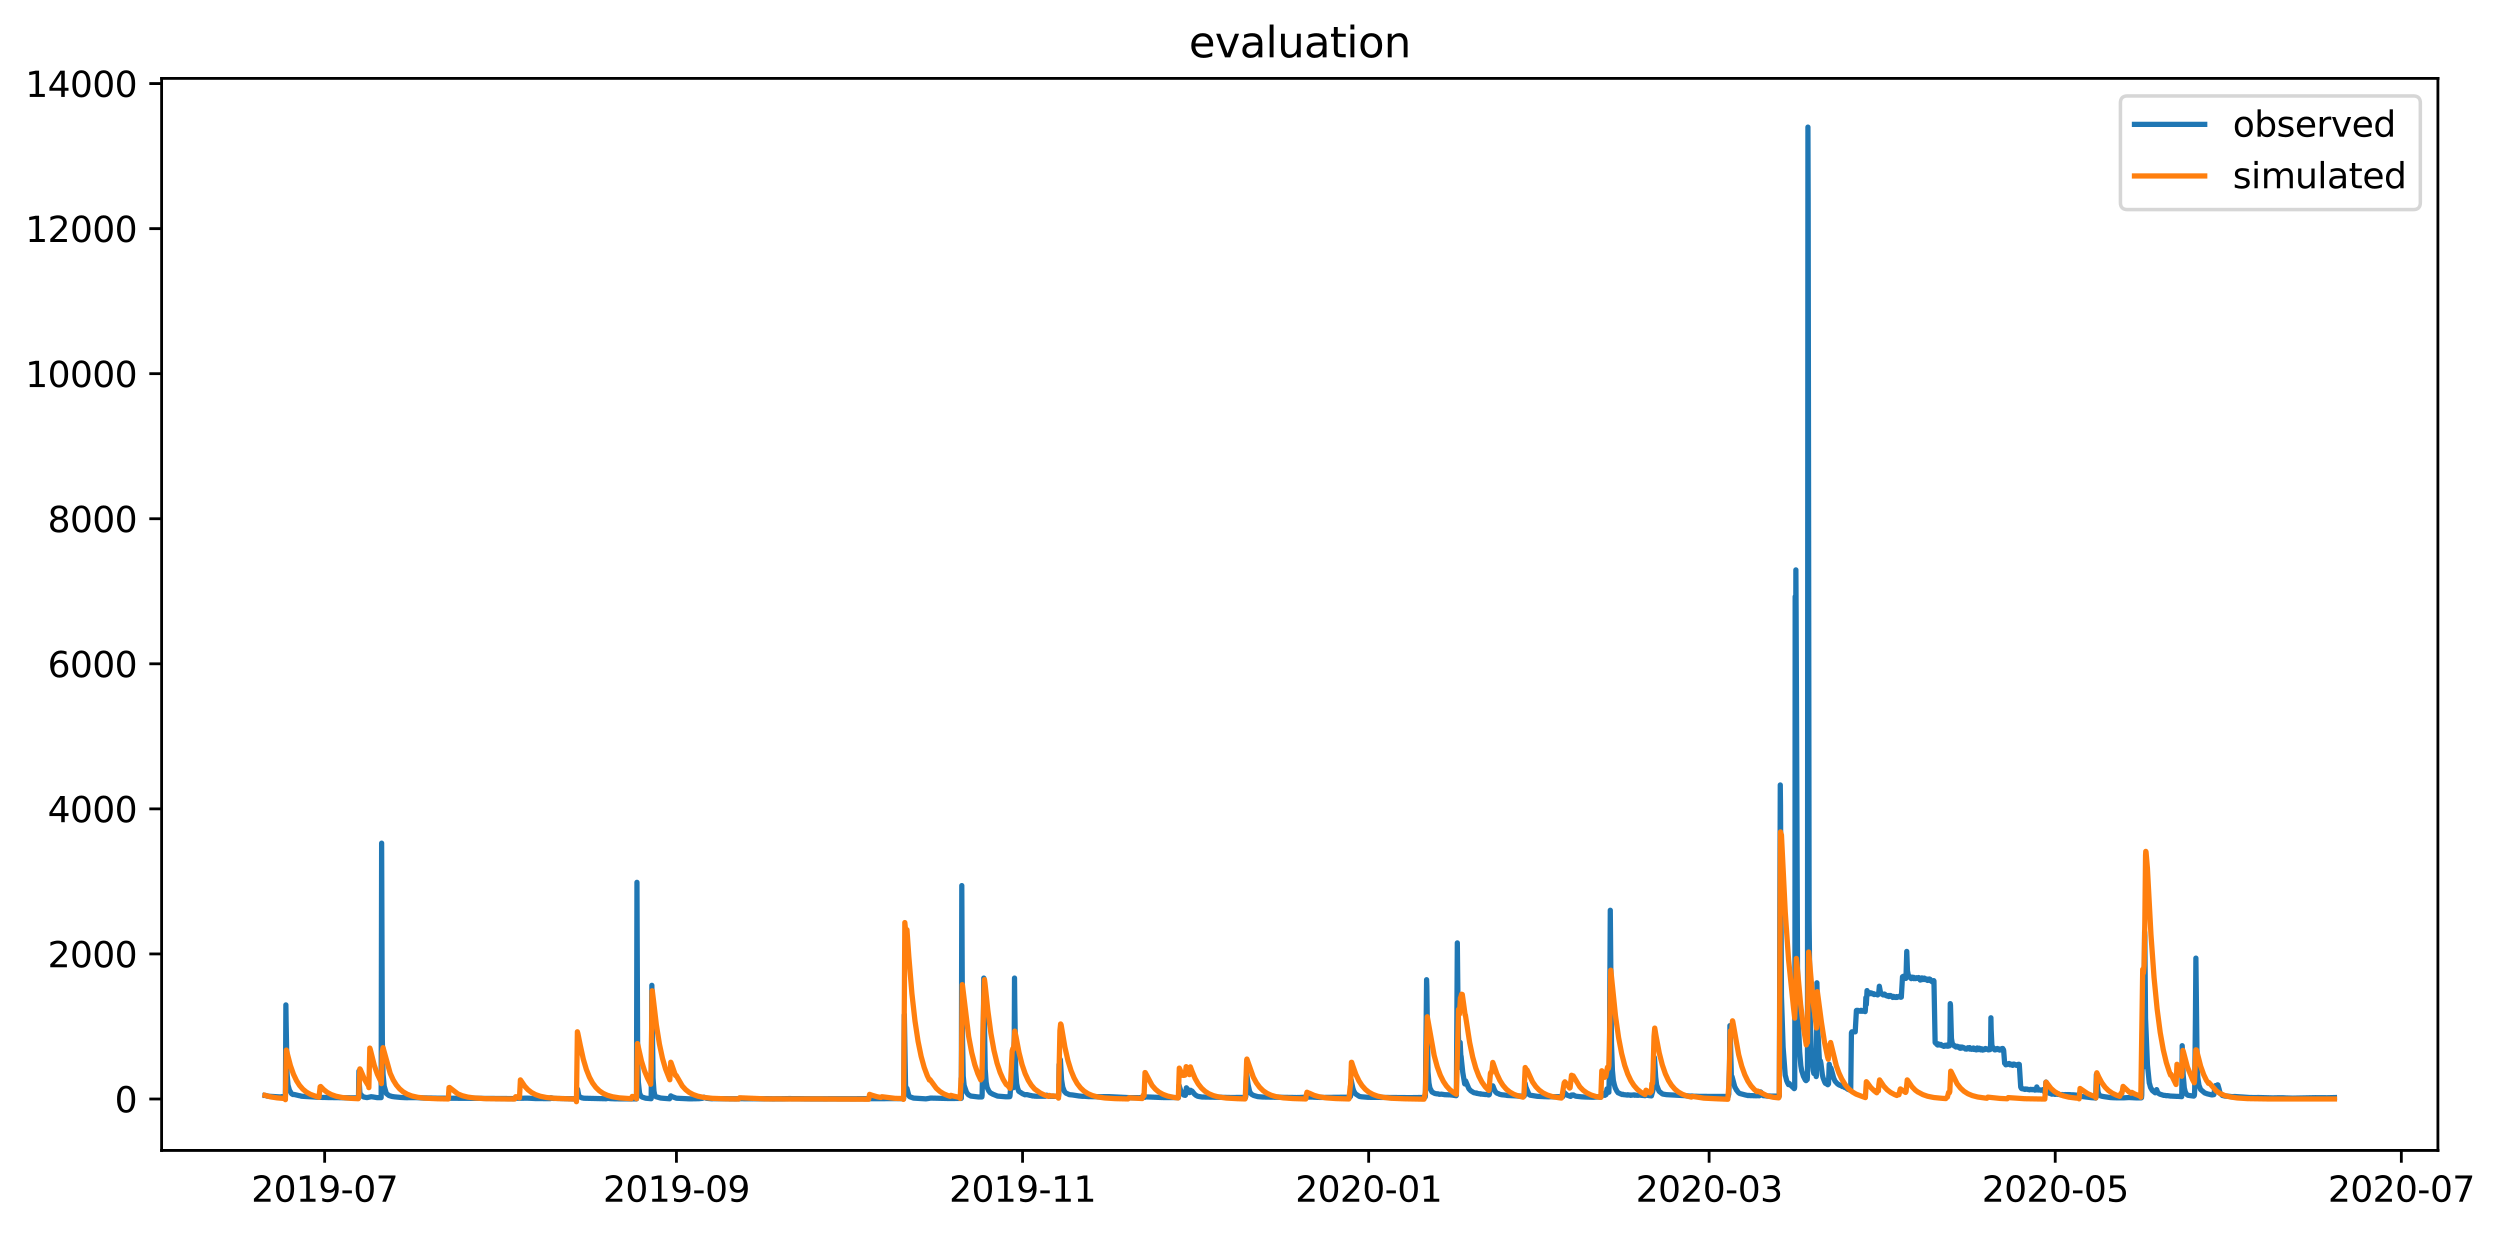 <?xml version="1.0" encoding="utf-8" standalone="no"?>
<!DOCTYPE svg PUBLIC "-//W3C//DTD SVG 1.1//EN"
  "http://www.w3.org/Graphics/SVG/1.1/DTD/svg11.dtd">
<svg xmlns:xlink="http://www.w3.org/1999/xlink" width="711.811pt" height="351.436pt" viewBox="0 0 711.811 351.436" xmlns="http://www.w3.org/2000/svg" version="1.1">
 <defs>
  <style type="text/css">*{stroke-linejoin: round; stroke-linecap: butt}</style>
 </defs>
 <g id="figure_1">
  <g id="patch_1">
   <path d="M 0 351.436 
L 711.811 351.436 
L 711.811 0 
L 0 0 
z
" style="fill: #ffffff"/>
  </g>
  <g id="axes_1">
   <g id="patch_2">
    <path d="M 46.013 327.558 
L 694.13 327.558 
L 694.13 22.318 
L 46.013 22.318 
z
" style="fill: #ffffff"/>
   </g>
   <g id="matplotlib.axis_1">
    <g id="xtick_1">
     <g id="line2d_1">
      <defs>
       <path id="mcca9079060" d="M 0 0 
L 0 3.5 
" style="stroke: #000000; stroke-width: 0.8"/>
      </defs>
      <g>
       <use xlink:href="#mcca9079060" x="92.435" y="327.558" style="stroke: #000000; stroke-width: 0.8"/>
      </g>
     </g>
     <g id="text_1">
      <!-- 2019-07 -->
      <g transform="translate(71.544 342.157) scale(0.1 -0.1)">
       <defs>
        <path id="DejaVuSans-32" d="M 1228 531 
L 3431 531 
L 3431 0 
L 469 0 
L 469 531 
Q 828 903 1448 1529 
Q 2069 2156 2228 2338 
Q 2531 2678 2651 2914 
Q 2772 3150 2772 3378 
Q 2772 3750 2511 3984 
Q 2250 4219 1831 4219 
Q 1534 4219 1204 4116 
Q 875 4013 500 3803 
L 500 4441 
Q 881 4594 1212 4672 
Q 1544 4750 1819 4750 
Q 2544 4750 2975 4387 
Q 3406 4025 3406 3419 
Q 3406 3131 3298 2873 
Q 3191 2616 2906 2266 
Q 2828 2175 2409 1742 
Q 1991 1309 1228 531 
z
" transform="scale(0.016)"/>
        <path id="DejaVuSans-30" d="M 2034 4250 
Q 1547 4250 1301 3770 
Q 1056 3291 1056 2328 
Q 1056 1369 1301 889 
Q 1547 409 2034 409 
Q 2525 409 2770 889 
Q 3016 1369 3016 2328 
Q 3016 3291 2770 3770 
Q 2525 4250 2034 4250 
z
M 2034 4750 
Q 2819 4750 3233 4129 
Q 3647 3509 3647 2328 
Q 3647 1150 3233 529 
Q 2819 -91 2034 -91 
Q 1250 -91 836 529 
Q 422 1150 422 2328 
Q 422 3509 836 4129 
Q 1250 4750 2034 4750 
z
" transform="scale(0.016)"/>
        <path id="DejaVuSans-31" d="M 794 531 
L 1825 531 
L 1825 4091 
L 703 3866 
L 703 4441 
L 1819 4666 
L 2450 4666 
L 2450 531 
L 3481 531 
L 3481 0 
L 794 0 
L 794 531 
z
" transform="scale(0.016)"/>
        <path id="DejaVuSans-39" d="M 703 97 
L 703 672 
Q 941 559 1184 500 
Q 1428 441 1663 441 
Q 2288 441 2617 861 
Q 2947 1281 2994 2138 
Q 2813 1869 2534 1725 
Q 2256 1581 1919 1581 
Q 1219 1581 811 2004 
Q 403 2428 403 3163 
Q 403 3881 828 4315 
Q 1253 4750 1959 4750 
Q 2769 4750 3195 4129 
Q 3622 3509 3622 2328 
Q 3622 1225 3098 567 
Q 2575 -91 1691 -91 
Q 1453 -91 1209 -44 
Q 966 3 703 97 
z
M 1959 2075 
Q 2384 2075 2632 2365 
Q 2881 2656 2881 3163 
Q 2881 3666 2632 3958 
Q 2384 4250 1959 4250 
Q 1534 4250 1286 3958 
Q 1038 3666 1038 3163 
Q 1038 2656 1286 2365 
Q 1534 2075 1959 2075 
z
" transform="scale(0.016)"/>
        <path id="DejaVuSans-2d" d="M 313 2009 
L 1997 2009 
L 1997 1497 
L 313 1497 
L 313 2009 
z
" transform="scale(0.016)"/>
        <path id="DejaVuSans-37" d="M 525 4666 
L 3525 4666 
L 3525 4397 
L 1831 0 
L 1172 0 
L 2766 4134 
L 525 4134 
L 525 4666 
z
" transform="scale(0.016)"/>
       </defs>
       <use xlink:href="#DejaVuSans-32"/>
       <use xlink:href="#DejaVuSans-30" x="63.623"/>
       <use xlink:href="#DejaVuSans-31" x="127.246"/>
       <use xlink:href="#DejaVuSans-39" x="190.869"/>
       <use xlink:href="#DejaVuSans-2d" x="254.492"/>
       <use xlink:href="#DejaVuSans-30" x="290.576"/>
       <use xlink:href="#DejaVuSans-37" x="354.199"/>
      </g>
     </g>
    </g>
    <g id="xtick_2">
     <g id="line2d_2">
      <g>
       <use xlink:href="#mcca9079060" x="192.598" y="327.558" style="stroke: #000000; stroke-width: 0.8"/>
      </g>
     </g>
     <g id="text_2">
      <!-- 2019-09 -->
      <g transform="translate(171.707 342.157) scale(0.1 -0.1)">
       <use xlink:href="#DejaVuSans-32"/>
       <use xlink:href="#DejaVuSans-30" x="63.623"/>
       <use xlink:href="#DejaVuSans-31" x="127.246"/>
       <use xlink:href="#DejaVuSans-39" x="190.869"/>
       <use xlink:href="#DejaVuSans-2d" x="254.492"/>
       <use xlink:href="#DejaVuSans-30" x="290.576"/>
       <use xlink:href="#DejaVuSans-39" x="354.199"/>
      </g>
     </g>
    </g>
    <g id="xtick_3">
     <g id="line2d_3">
      <g>
       <use xlink:href="#mcca9079060" x="291.146" y="327.558" style="stroke: #000000; stroke-width: 0.8"/>
      </g>
     </g>
     <g id="text_3">
      <!-- 2019-11 -->
      <g transform="translate(270.254 342.157) scale(0.1 -0.1)">
       <use xlink:href="#DejaVuSans-32"/>
       <use xlink:href="#DejaVuSans-30" x="63.623"/>
       <use xlink:href="#DejaVuSans-31" x="127.246"/>
       <use xlink:href="#DejaVuSans-39" x="190.869"/>
       <use xlink:href="#DejaVuSans-2d" x="254.492"/>
       <use xlink:href="#DejaVuSans-31" x="290.576"/>
       <use xlink:href="#DejaVuSans-31" x="354.199"/>
      </g>
     </g>
    </g>
    <g id="xtick_4">
     <g id="line2d_4">
      <g>
       <use xlink:href="#mcca9079060" x="389.693" y="327.558" style="stroke: #000000; stroke-width: 0.8"/>
      </g>
     </g>
     <g id="text_4">
      <!-- 2020-01 -->
      <g transform="translate(368.802 342.157) scale(0.1 -0.1)">
       <use xlink:href="#DejaVuSans-32"/>
       <use xlink:href="#DejaVuSans-30" x="63.623"/>
       <use xlink:href="#DejaVuSans-32" x="127.246"/>
       <use xlink:href="#DejaVuSans-30" x="190.869"/>
       <use xlink:href="#DejaVuSans-2d" x="254.492"/>
       <use xlink:href="#DejaVuSans-30" x="290.576"/>
       <use xlink:href="#DejaVuSans-31" x="354.199"/>
      </g>
     </g>
    </g>
    <g id="xtick_5">
     <g id="line2d_5">
      <g>
       <use xlink:href="#mcca9079060" x="486.625" y="327.558" style="stroke: #000000; stroke-width: 0.8"/>
      </g>
     </g>
     <g id="text_5">
      <!-- 2020-03 -->
      <g transform="translate(465.734 342.157) scale(0.1 -0.1)">
       <defs>
        <path id="DejaVuSans-33" d="M 2597 2516 
Q 3050 2419 3304 2112 
Q 3559 1806 3559 1356 
Q 3559 666 3084 287 
Q 2609 -91 1734 -91 
Q 1441 -91 1130 -33 
Q 819 25 488 141 
L 488 750 
Q 750 597 1062 519 
Q 1375 441 1716 441 
Q 2309 441 2620 675 
Q 2931 909 2931 1356 
Q 2931 1769 2642 2001 
Q 2353 2234 1838 2234 
L 1294 2234 
L 1294 2753 
L 1863 2753 
Q 2328 2753 2575 2939 
Q 2822 3125 2822 3475 
Q 2822 3834 2567 4026 
Q 2313 4219 1838 4219 
Q 1578 4219 1281 4162 
Q 984 4106 628 3988 
L 628 4550 
Q 988 4650 1302 4700 
Q 1616 4750 1894 4750 
Q 2613 4750 3031 4423 
Q 3450 4097 3450 3541 
Q 3450 3153 3228 2886 
Q 3006 2619 2597 2516 
z
" transform="scale(0.016)"/>
       </defs>
       <use xlink:href="#DejaVuSans-32"/>
       <use xlink:href="#DejaVuSans-30" x="63.623"/>
       <use xlink:href="#DejaVuSans-32" x="127.246"/>
       <use xlink:href="#DejaVuSans-30" x="190.869"/>
       <use xlink:href="#DejaVuSans-2d" x="254.492"/>
       <use xlink:href="#DejaVuSans-30" x="290.576"/>
       <use xlink:href="#DejaVuSans-33" x="354.199"/>
      </g>
     </g>
    </g>
    <g id="xtick_6">
     <g id="line2d_6">
      <g>
       <use xlink:href="#mcca9079060" x="585.173" y="327.558" style="stroke: #000000; stroke-width: 0.8"/>
      </g>
     </g>
     <g id="text_6">
      <!-- 2020-05 -->
      <g transform="translate(564.281 342.157) scale(0.1 -0.1)">
       <defs>
        <path id="DejaVuSans-35" d="M 691 4666 
L 3169 4666 
L 3169 4134 
L 1269 4134 
L 1269 2991 
Q 1406 3038 1543 3061 
Q 1681 3084 1819 3084 
Q 2600 3084 3056 2656 
Q 3513 2228 3513 1497 
Q 3513 744 3044 326 
Q 2575 -91 1722 -91 
Q 1428 -91 1123 -41 
Q 819 9 494 109 
L 494 744 
Q 775 591 1075 516 
Q 1375 441 1709 441 
Q 2250 441 2565 725 
Q 2881 1009 2881 1497 
Q 2881 1984 2565 2268 
Q 2250 2553 1709 2553 
Q 1456 2553 1204 2497 
Q 953 2441 691 2322 
L 691 4666 
z
" transform="scale(0.016)"/>
       </defs>
       <use xlink:href="#DejaVuSans-32"/>
       <use xlink:href="#DejaVuSans-30" x="63.623"/>
       <use xlink:href="#DejaVuSans-32" x="127.246"/>
       <use xlink:href="#DejaVuSans-30" x="190.869"/>
       <use xlink:href="#DejaVuSans-2d" x="254.492"/>
       <use xlink:href="#DejaVuSans-30" x="290.576"/>
       <use xlink:href="#DejaVuSans-35" x="354.199"/>
      </g>
     </g>
    </g>
    <g id="xtick_7">
     <g id="line2d_7">
      <g>
       <use xlink:href="#mcca9079060" x="683.72" y="327.558" style="stroke: #000000; stroke-width: 0.8"/>
      </g>
     </g>
     <g id="text_7">
      <!-- 2020-07 -->
      <g transform="translate(662.829 342.157) scale(0.1 -0.1)">
       <use xlink:href="#DejaVuSans-32"/>
       <use xlink:href="#DejaVuSans-30" x="63.623"/>
       <use xlink:href="#DejaVuSans-32" x="127.246"/>
       <use xlink:href="#DejaVuSans-30" x="190.869"/>
       <use xlink:href="#DejaVuSans-2d" x="254.492"/>
       <use xlink:href="#DejaVuSans-30" x="290.576"/>
       <use xlink:href="#DejaVuSans-37" x="354.199"/>
      </g>
     </g>
    </g>
   </g>
   <g id="matplotlib.axis_2">
    <g id="ytick_1">
     <g id="line2d_8">
      <defs>
       <path id="m4ca4590d8e" d="M 0 0 
L -3.5 0 
" style="stroke: #000000; stroke-width: 0.8"/>
      </defs>
      <g>
       <use xlink:href="#m4ca4590d8e" x="46.013" y="312.911" style="stroke: #000000; stroke-width: 0.8"/>
      </g>
     </g>
     <g id="text_8">
      <!-- 0 -->
      <g transform="translate(32.65 316.71) scale(0.1 -0.1)">
       <use xlink:href="#DejaVuSans-30"/>
      </g>
     </g>
    </g>
    <g id="ytick_2">
     <g id="line2d_9">
      <g>
       <use xlink:href="#m4ca4590d8e" x="46.013" y="271.609" style="stroke: #000000; stroke-width: 0.8"/>
      </g>
     </g>
     <g id="text_9">
      <!-- 2000 -->
      <g transform="translate(13.562 275.408) scale(0.1 -0.1)">
       <use xlink:href="#DejaVuSans-32"/>
       <use xlink:href="#DejaVuSans-30" x="63.623"/>
       <use xlink:href="#DejaVuSans-30" x="127.246"/>
       <use xlink:href="#DejaVuSans-30" x="190.869"/>
      </g>
     </g>
    </g>
    <g id="ytick_3">
     <g id="line2d_10">
      <g>
       <use xlink:href="#m4ca4590d8e" x="46.013" y="230.306" style="stroke: #000000; stroke-width: 0.8"/>
      </g>
     </g>
     <g id="text_10">
      <!-- 4000 -->
      <g transform="translate(13.562 234.106) scale(0.1 -0.1)">
       <defs>
        <path id="DejaVuSans-34" d="M 2419 4116 
L 825 1625 
L 2419 1625 
L 2419 4116 
z
M 2253 4666 
L 3047 4666 
L 3047 1625 
L 3713 1625 
L 3713 1100 
L 3047 1100 
L 3047 0 
L 2419 0 
L 2419 1100 
L 313 1100 
L 313 1709 
L 2253 4666 
z
" transform="scale(0.016)"/>
       </defs>
       <use xlink:href="#DejaVuSans-34"/>
       <use xlink:href="#DejaVuSans-30" x="63.623"/>
       <use xlink:href="#DejaVuSans-30" x="127.246"/>
       <use xlink:href="#DejaVuSans-30" x="190.869"/>
      </g>
     </g>
    </g>
    <g id="ytick_4">
     <g id="line2d_11">
      <g>
       <use xlink:href="#m4ca4590d8e" x="46.013" y="189.004" style="stroke: #000000; stroke-width: 0.8"/>
      </g>
     </g>
     <g id="text_11">
      <!-- 6000 -->
      <g transform="translate(13.562 192.803) scale(0.1 -0.1)">
       <defs>
        <path id="DejaVuSans-36" d="M 2113 2584 
Q 1688 2584 1439 2293 
Q 1191 2003 1191 1497 
Q 1191 994 1439 701 
Q 1688 409 2113 409 
Q 2538 409 2786 701 
Q 3034 994 3034 1497 
Q 3034 2003 2786 2293 
Q 2538 2584 2113 2584 
z
M 3366 4563 
L 3366 3988 
Q 3128 4100 2886 4159 
Q 2644 4219 2406 4219 
Q 1781 4219 1451 3797 
Q 1122 3375 1075 2522 
Q 1259 2794 1537 2939 
Q 1816 3084 2150 3084 
Q 2853 3084 3261 2657 
Q 3669 2231 3669 1497 
Q 3669 778 3244 343 
Q 2819 -91 2113 -91 
Q 1303 -91 875 529 
Q 447 1150 447 2328 
Q 447 3434 972 4092 
Q 1497 4750 2381 4750 
Q 2619 4750 2861 4703 
Q 3103 4656 3366 4563 
z
" transform="scale(0.016)"/>
       </defs>
       <use xlink:href="#DejaVuSans-36"/>
       <use xlink:href="#DejaVuSans-30" x="63.623"/>
       <use xlink:href="#DejaVuSans-30" x="127.246"/>
       <use xlink:href="#DejaVuSans-30" x="190.869"/>
      </g>
     </g>
    </g>
    <g id="ytick_5">
     <g id="line2d_12">
      <g>
       <use xlink:href="#m4ca4590d8e" x="46.013" y="147.702" style="stroke: #000000; stroke-width: 0.8"/>
      </g>
     </g>
     <g id="text_12">
      <!-- 8000 -->
      <g transform="translate(13.562 151.501) scale(0.1 -0.1)">
       <defs>
        <path id="DejaVuSans-38" d="M 2034 2216 
Q 1584 2216 1326 1975 
Q 1069 1734 1069 1313 
Q 1069 891 1326 650 
Q 1584 409 2034 409 
Q 2484 409 2743 651 
Q 3003 894 3003 1313 
Q 3003 1734 2745 1975 
Q 2488 2216 2034 2216 
z
M 1403 2484 
Q 997 2584 770 2862 
Q 544 3141 544 3541 
Q 544 4100 942 4425 
Q 1341 4750 2034 4750 
Q 2731 4750 3128 4425 
Q 3525 4100 3525 3541 
Q 3525 3141 3298 2862 
Q 3072 2584 2669 2484 
Q 3125 2378 3379 2068 
Q 3634 1759 3634 1313 
Q 3634 634 3220 271 
Q 2806 -91 2034 -91 
Q 1263 -91 848 271 
Q 434 634 434 1313 
Q 434 1759 690 2068 
Q 947 2378 1403 2484 
z
M 1172 3481 
Q 1172 3119 1398 2916 
Q 1625 2713 2034 2713 
Q 2441 2713 2670 2916 
Q 2900 3119 2900 3481 
Q 2900 3844 2670 4047 
Q 2441 4250 2034 4250 
Q 1625 4250 1398 4047 
Q 1172 3844 1172 3481 
z
" transform="scale(0.016)"/>
       </defs>
       <use xlink:href="#DejaVuSans-38"/>
       <use xlink:href="#DejaVuSans-30" x="63.623"/>
       <use xlink:href="#DejaVuSans-30" x="127.246"/>
       <use xlink:href="#DejaVuSans-30" x="190.869"/>
      </g>
     </g>
    </g>
    <g id="ytick_6">
     <g id="line2d_13">
      <g>
       <use xlink:href="#m4ca4590d8e" x="46.013" y="106.399" style="stroke: #000000; stroke-width: 0.8"/>
      </g>
     </g>
     <g id="text_13">
      <!-- 10000 -->
      <g transform="translate(7.2 110.198) scale(0.1 -0.1)">
       <use xlink:href="#DejaVuSans-31"/>
       <use xlink:href="#DejaVuSans-30" x="63.623"/>
       <use xlink:href="#DejaVuSans-30" x="127.246"/>
       <use xlink:href="#DejaVuSans-30" x="190.869"/>
       <use xlink:href="#DejaVuSans-30" x="254.492"/>
      </g>
     </g>
    </g>
    <g id="ytick_7">
     <g id="line2d_14">
      <g>
       <use xlink:href="#m4ca4590d8e" x="46.013" y="65.097" style="stroke: #000000; stroke-width: 0.8"/>
      </g>
     </g>
     <g id="text_14">
      <!-- 12000 -->
      <g transform="translate(7.2 68.896) scale(0.1 -0.1)">
       <use xlink:href="#DejaVuSans-31"/>
       <use xlink:href="#DejaVuSans-32" x="63.623"/>
       <use xlink:href="#DejaVuSans-30" x="127.246"/>
       <use xlink:href="#DejaVuSans-30" x="190.869"/>
       <use xlink:href="#DejaVuSans-30" x="254.492"/>
      </g>
     </g>
    </g>
    <g id="ytick_8">
     <g id="line2d_15">
      <g>
       <use xlink:href="#m4ca4590d8e" x="46.013" y="23.795" style="stroke: #000000; stroke-width: 0.8"/>
      </g>
     </g>
     <g id="text_15">
      <!-- 14000 -->
      <g transform="translate(7.2 27.594) scale(0.1 -0.1)">
       <use xlink:href="#DejaVuSans-31"/>
       <use xlink:href="#DejaVuSans-34" x="63.623"/>
       <use xlink:href="#DejaVuSans-30" x="127.246"/>
       <use xlink:href="#DejaVuSans-30" x="190.869"/>
       <use xlink:href="#DejaVuSans-30" x="254.492"/>
      </g>
     </g>
    </g>
   </g>
   <g id="line2d_16">
    <path d="M 75.472 311.901 
L 75.674 311.901 
L 76.011 312.053 
L 76.213 312.086 
L 76.549 312.129 
L 79.915 312.327 
L 80.252 312.242 
L 81.261 312.303 
L 81.396 286.124 
L 81.463 290.853 
L 81.733 305.634 
L 82.002 308.923 
L 82.406 310.399 
L 83.012 311.401 
L 83.415 311.641 
L 83.752 311.622 
L 85.3 311.987 
L 85.435 311.973 
L 85.771 312.117 
L 86.781 312.187 
L 91.224 312.452 
L 92.435 312.466 
L 93.109 312.493 
L 94.455 312.508 
L 102.061 312.6 
L 102.196 304.947 
L 102.263 307.844 
L 102.465 311.089 
L 102.667 311.622 
L 103.475 312.328 
L 104.485 312.515 
L 105.36 312.333 
L 105.629 312.254 
L 106.235 312.328 
L 106.773 312.421 
L 107.446 312.533 
L 108.523 312.52 
L 108.658 240.071 
L 108.86 296.077 
L 109.062 305.794 
L 109.399 309.284 
L 110.004 311.346 
L 110.745 311.925 
L 111.62 312.192 
L 112.36 312.301 
L 114.043 312.46 
L 114.918 312.508 
L 115.591 312.536 
L 118.351 312.52 
L 120.573 312.613 
L 123.736 312.655 
L 124.813 312.675 
L 126.16 312.681 
L 146.152 312.789 
L 146.825 312.726 
L 147.296 312.694 
L 150.325 312.678 
L 151.268 312.722 
L 152.479 312.789 
L 156.653 312.808 
L 156.855 312.578 
L 157.461 312.742 
L 163.721 312.852 
L 164.192 312.779 
L 164.259 312.456 
L 164.461 310.162 
L 164.798 312.007 
L 165.067 312.285 
L 165.673 312.58 
L 166.279 312.694 
L 172.606 312.844 
L 173.01 312.709 
L 173.751 312.803 
L 174.962 312.856 
L 176.847 312.888 
L 181.222 312.874 
L 181.357 251.223 
L 181.559 301.829 
L 181.761 308.148 
L 182.097 311.251 
L 182.434 312.041 
L 182.838 312.37 
L 183.848 312.69 
L 185.396 312.828 
L 185.463 307.988 
L 185.598 280.548 
L 185.934 306.95 
L 186.204 310.72 
L 186.473 312.003 
L 186.742 312.249 
L 188.088 312.634 
L 188.829 312.707 
L 190.646 312.845 
L 190.781 312.509 
L 190.983 312.02 
L 191.387 312.249 
L 192.598 312.691 
L 196.368 312.871 
L 198.993 312.824 
L 200.003 312.717 
L 200.474 312.411 
L 200.811 312.563 
L 201.215 312.717 
L 202.494 312.84 
L 205.455 312.819 
L 207.609 312.838 
L 208.888 312.841 
L 211.446 312.829 
L 212.254 312.853 
L 214.341 312.855 
L 218.851 312.831 
L 219.861 312.856 
L 221.947 312.853 
L 224.236 312.803 
L 224.842 312.791 
L 226.188 312.814 
L 227.198 312.803 
L 228.948 312.838 
L 229.688 312.838 
L 231.237 312.865 
L 257.287 312.805 
L 257.354 309.787 
L 257.489 288.963 
L 257.826 308.902 
L 258.027 310.876 
L 258.229 309.903 
L 258.768 311.973 
L 259.037 312.268 
L 260.114 312.655 
L 263.615 312.87 
L 264.692 312.703 
L 264.893 312.649 
L 269.807 312.764 
L 271.423 312.762 
L 273.644 312.755 
L 273.712 312.693 
L 273.846 252.152 
L 274.048 295.639 
L 274.25 306.429 
L 274.519 309.052 
L 275.192 311.012 
L 275.731 311.714 
L 276 311.837 
L 276.404 312.072 
L 278.625 312.34 
L 279.568 312.332 
L 279.635 311.81 
L 279.77 303.373 
L 279.837 304.168 
L 279.904 301.333 
L 280.106 278.483 
L 280.241 288.034 
L 280.51 304.405 
L 280.78 308.138 
L 281.049 309.599 
L 281.52 310.585 
L 281.924 311.121 
L 282.328 311.358 
L 282.462 311.397 
L 282.664 311.556 
L 282.799 311.589 
L 284.011 312.083 
L 286.299 312.274 
L 286.972 312.279 
L 287.511 312.246 
L 287.578 311.985 
L 287.78 309.258 
L 287.915 309.341 
L 288.049 308.99 
L 288.453 309.418 
L 288.521 309.702 
L 288.723 308.004 
L 288.857 278.483 
L 288.925 285.349 
L 289.194 304.844 
L 289.463 308.535 
L 289.732 309.79 
L 290.069 310.714 
L 291.213 311.452 
L 291.415 311.521 
L 291.819 311.715 
L 292.021 311.67 
L 292.425 311.668 
L 292.627 311.714 
L 293.233 311.875 
L 293.704 311.95 
L 293.973 312.054 
L 294.377 312.052 
L 294.646 312.111 
L 296.194 312.131 
L 296.935 312.131 
L 297.608 312.126 
L 298.012 311.824 
L 298.281 311.9 
L 298.82 312.116 
L 299.156 312.136 
L 301.378 312.179 
L 301.445 311.673 
L 301.579 303.104 
L 301.647 304.498 
L 301.849 301.622 
L 301.916 301.736 
L 302.253 307.425 
L 302.589 309.521 
L 303.06 310.762 
L 303.532 311.262 
L 304.137 311.504 
L 304.407 311.67 
L 305.416 311.77 
L 307.234 312.054 
L 307.436 312.063 
L 307.974 312.131 
L 308.984 312.155 
L 309.859 312.232 
L 311.003 312.251 
L 311.542 312.26 
L 312.148 312.246 
L 313.023 312.26 
L 314.773 312.237 
L 315.244 312.232 
L 315.917 312.246 
L 321.37 312.515 
L 323.456 312.515 
L 324.197 312.54 
L 325.947 312.439 
L 326.284 312.31 
L 330.996 312.493 
L 332.477 312.512 
L 335.506 312.511 
L 335.573 312.15 
L 335.708 309.077 
L 335.775 309.253 
L 336.044 310.12 
L 336.448 311.035 
L 337.054 311.784 
L 337.458 311.875 
L 337.525 311.81 
L 337.592 311.525 
L 337.794 309.728 
L 338.198 310.198 
L 338.333 310.482 
L 338.535 310.924 
L 338.669 311.1 
L 338.737 311.057 
L 339.006 310.43 
L 339.141 310.559 
L 339.208 310.688 
L 339.275 310.637 
L 339.41 310.662 
L 340.083 311.505 
L 340.487 311.849 
L 340.958 312.106 
L 341.295 312.19 
L 342.237 312.349 
L 349.305 312.458 
L 350.584 312.485 
L 354.623 312.454 
L 354.69 312.262 
L 354.757 311.23 
L 354.959 305.654 
L 355.363 308.814 
L 355.767 310.637 
L 356.036 311.262 
L 356.104 311.262 
L 356.373 311.589 
L 356.979 311.913 
L 358.123 312.237 
L 359.335 312.34 
L 360.412 312.366 
L 367.345 312.465 
L 367.816 312.466 
L 369.095 312.497 
L 370.105 312.477 
L 372.461 312.37 
L 373.269 312.361 
L 373.942 312.384 
L 374.817 312.427 
L 375.894 312.469 
L 384.308 312.393 
L 384.51 312.184 
L 384.577 311.826 
L 384.712 307.534 
L 385.183 309.831 
L 385.453 310.642 
L 385.789 311.233 
L 386.058 311.529 
L 387.068 312.181 
L 387.674 312.289 
L 389.491 312.428 
L 389.895 312.431 
L 390.636 312.454 
L 391.174 312.443 
L 393.194 312.458 
L 400.262 312.514 
L 401.473 312.524 
L 404.637 312.483 
L 405.041 312.498 
L 405.445 312.476 
L 405.714 312.367 
L 405.781 312.342 
L 405.849 311.847 
L 406.185 278.947 
L 406.252 280.858 
L 406.589 305.185 
L 406.858 308.38 
L 407.128 309.795 
L 407.733 310.928 
L 408.541 311.341 
L 409.147 311.451 
L 409.349 311.414 
L 409.82 311.588 
L 410.426 311.535 
L 411.368 311.682 
L 412.917 311.736 
L 413.32 311.792 
L 413.455 311.79 
L 414.599 311.978 
L 414.667 311.773 
L 414.936 268.467 
L 415.205 293.202 
L 415.474 303.899 
L 415.542 303.584 
L 415.744 296.805 
L 415.946 300.998 
L 416.013 300.755 
L 416.148 302.164 
L 416.484 305.324 
L 417.023 308.571 
L 417.09 308.633 
L 417.157 308.479 
L 417.292 307.761 
L 418.234 310.007 
L 418.773 310.58 
L 419.648 311.118 
L 420.321 311.239 
L 420.388 311.199 
L 420.456 311.322 
L 420.523 311.285 
L 420.725 311.328 
L 420.927 311.391 
L 421.062 311.413 
L 421.533 311.423 
L 421.6 311.534 
L 421.667 311.462 
L 421.869 311.522 
L 422.071 311.544 
L 422.34 311.566 
L 423.014 311.648 
L 423.216 311.584 
L 423.619 311.706 
L 423.889 311.756 
L 424.023 311.684 
L 424.091 311.508 
L 424.293 309.408 
L 424.36 309.542 
L 424.562 309.826 
L 424.831 309.991 
L 425.033 309.16 
L 425.1 309.279 
L 425.437 310.162 
L 425.773 310.835 
L 426.177 311.251 
L 426.581 311.361 
L 426.918 311.556 
L 427.12 311.595 
L 427.524 311.703 
L 428.668 311.811 
L 429.139 311.901 
L 429.341 311.917 
L 433.38 312.114 
L 433.784 312.127 
L 433.986 312.051 
L 434.053 311.733 
L 434.188 308.468 
L 434.255 308.51 
L 434.457 309.49 
L 435.332 311.599 
L 435.467 311.699 
L 435.669 311.828 
L 437.688 312.148 
L 439.842 312.253 
L 440.179 312.26 
L 440.784 312.29 
L 444.958 312.244 
L 445.093 311.752 
L 445.294 310.998 
L 445.9 311.541 
L 446.102 311.787 
L 447.179 312.167 
L 447.247 312.134 
L 447.449 311.777 
L 447.583 311.78 
L 447.65 311.842 
L 447.718 311.766 
L 447.987 311.754 
L 448.391 312.007 
L 448.727 312.119 
L 449.131 312.169 
L 449.67 312.222 
L 450.208 312.288 
L 451.151 312.34 
L 452.026 312.37 
L 453.17 312.401 
L 453.641 312.418 
L 454.18 312.369 
L 454.853 312.322 
L 455.19 312.308 
L 455.863 312.31 
L 456.065 311.193 
L 456.132 311.263 
L 456.267 311.333 
L 456.469 311.31 
L 456.94 311.872 
L 457.074 311.66 
L 457.142 311.713 
L 457.276 311.658 
L 457.546 310.038 
L 457.748 310.626 
L 457.949 310.886 
L 458.084 310.991 
L 458.219 305.67 
L 458.488 259.174 
L 458.825 297.017 
L 459.094 304.772 
L 459.363 307.642 
L 459.632 308.824 
L 459.902 309.764 
L 460.373 310.685 
L 460.709 311.145 
L 460.911 311.217 
L 461.517 311.503 
L 461.786 311.603 
L 461.854 311.641 
L 461.988 311.564 
L 462.056 311.563 
L 462.19 311.66 
L 462.863 311.729 
L 462.998 311.746 
L 463.2 311.779 
L 463.335 311.795 
L 463.469 311.696 
L 463.604 311.779 
L 463.806 311.762 
L 464.075 311.794 
L 464.21 311.81 
L 464.277 311.872 
L 464.344 311.779 
L 464.412 311.84 
L 465.287 311.729 
L 465.421 311.842 
L 465.556 311.777 
L 465.758 311.825 
L 465.893 311.842 
L 466.162 311.827 
L 466.364 311.872 
L 466.768 311.795 
L 467.71 311.901 
L 467.912 311.901 
L 468.181 311.944 
L 468.383 311.973 
L 468.787 311.762 
L 469.124 311.886 
L 469.326 311.886 
L 469.527 311.944 
L 470.201 312.026 
L 470.604 310.561 
L 471.008 301.034 
L 471.076 301.24 
L 471.412 306.682 
L 471.682 308.928 
L 472.153 310.177 
L 472.422 310.747 
L 473.364 311.483 
L 473.566 311.525 
L 474.374 311.658 
L 474.509 311.677 
L 480.096 311.986 
L 480.5 312.041 
L 481.307 312.092 
L 481.577 312.054 
L 481.846 312.086 
L 482.25 312.129 
L 482.788 312.129 
L 483.192 312.134 
L 484 312.17 
L 492.01 312.176 
L 492.212 311.562 
L 492.414 304.555 
L 492.549 292.025 
L 492.616 293.016 
L 492.953 306.186 
L 493.02 306.971 
L 493.087 306.925 
L 493.155 306.548 
L 493.962 309.573 
L 494.03 309.604 
L 494.434 310.409 
L 494.501 310.378 
L 494.703 310.743 
L 494.972 311.069 
L 495.309 311.333 
L 497.059 311.794 
L 497.261 311.827 
L 497.732 311.945 
L 497.934 311.872 
L 498.338 311.959 
L 498.876 311.944 
L 499.415 311.987 
L 499.549 311.973 
L 500.155 312 
L 500.492 311.959 
L 500.896 312.001 
L 501.098 311.671 
L 501.3 310.913 
L 501.434 311.092 
L 501.703 311.713 
L 502.04 311.973 
L 502.309 311.973 
L 503.117 312.067 
L 503.386 312.08 
L 503.992 312.067 
L 504.463 312.092 
L 505.608 312.086 
L 506.079 312.122 
L 506.55 312.105 
L 506.617 311.785 
L 506.887 223.499 
L 506.954 229.333 
L 507.223 283.697 
L 507.694 298.148 
L 508.3 306.186 
L 508.435 306.599 
L 508.704 307.689 
L 508.973 308.334 
L 509.243 308.824 
L 509.31 308.747 
L 509.377 308.448 
L 509.445 308.479 
L 509.714 308.861 
L 509.916 309.057 
L 510.656 309.759 
L 510.724 309.728 
L 510.858 309.965 
L 510.925 309.893 
L 510.993 309.454 
L 511.06 278.514 
L 511.127 169.857 
L 511.195 177.447 
L 511.262 195.258 
L 511.329 162.268 
L 511.397 174.143 
L 511.801 276.521 
L 512.002 289.996 
L 512.406 299.49 
L 512.743 303.445 
L 513.012 304.999 
L 513.147 305.34 
L 513.483 306.444 
L 513.753 306.971 
L 514.022 307.508 
L 514.157 307.472 
L 514.224 307.689 
L 514.291 307.647 
L 514.493 307.296 
L 514.56 307.379 
L 514.628 306.413 
L 514.762 36.193 
L 514.83 57.876 
L 515.099 261.91 
L 515.368 288.705 
L 515.705 298.251 
L 515.974 302.397 
L 516.243 304.792 
L 516.445 305.634 
L 516.513 305.577 
L 516.647 303.966 
L 517.118 306.527 
L 517.186 306.119 
L 517.32 279.825 
L 517.59 293.383 
L 518.061 302.593 
L 518.128 302.593 
L 518.195 302.846 
L 518.33 302.087 
L 518.465 302.799 
L 518.868 305.99 
L 519.07 306.883 
L 519.542 308.107 
L 519.744 308.458 
L 519.811 308.417 
L 520.013 308.566 
L 520.417 308.855 
L 520.619 308.618 
L 520.821 303.006 
L 520.888 303.254 
L 521.09 305.247 
L 521.292 304.08 
L 521.426 304.477 
L 522.1 306.986 
L 522.234 307.26 
L 522.503 307.859 
L 523.244 308.664 
L 523.311 308.644 
L 523.58 308.886 
L 523.917 309.036 
L 523.984 308.938 
L 524.052 309.036 
L 524.186 309.103 
L 524.523 309.336 
L 524.59 309.367 
L 524.657 309.212 
L 524.725 309.305 
L 525.061 309.49 
L 525.129 309.459 
L 525.196 309.614 
L 525.263 309.583 
L 525.331 309.563 
L 525.533 309.743 
L 525.667 309.8 
L 526.071 310.115 
L 526.138 310.079 
L 526.34 310.224 
L 526.475 310.224 
L 526.61 310.322 
L 526.812 310.389 
L 526.946 310.136 
L 527.148 294.038 
L 527.283 293.79 
L 528.023 293.785 
L 528.158 293.45 
L 528.225 293.796 
L 528.562 287.724 
L 528.629 287.672 
L 528.696 287.776 
L 528.764 287.672 
L 528.831 287.724 
L 528.898 287.776 
L 528.966 287.672 
L 529.033 287.724 
L 529.302 287.827 
L 529.437 287.879 
L 529.504 287.776 
L 529.571 287.827 
L 529.639 287.931 
L 529.841 287.672 
L 529.908 287.776 
L 529.975 287.672 
L 530.043 287.931 
L 530.11 287.879 
L 530.245 287.776 
L 530.312 287.931 
L 530.379 287.827 
L 530.446 287.931 
L 530.514 287.776 
L 530.581 287.827 
L 530.716 287.827 
L 530.783 287.879 
L 530.85 287.776 
L 531.052 288.034 
L 531.12 287.466 
L 531.254 284.059 
L 531.389 286.02 
L 531.591 282.045 
L 531.658 282.2 
L 531.725 282.252 
L 531.927 282.768 
L 532.129 282.613 
L 532.197 282.665 
L 532.264 282.974 
L 532.331 282.871 
L 532.399 282.716 
L 532.466 282.871 
L 532.533 282.819 
L 532.601 282.665 
L 532.802 282.871 
L 532.87 282.923 
L 532.937 282.768 
L 533.004 282.819 
L 533.139 282.871 
L 533.274 283.026 
L 533.476 282.923 
L 533.61 283.181 
L 533.678 283.026 
L 533.745 283.078 
L 534.553 283.181 
L 534.62 283.284 
L 534.755 283.078 
L 534.889 283.078 
L 535.091 280.806 
L 535.495 282.923 
L 535.832 283.026 
L 535.966 283.078 
L 536.101 283.078 
L 536.168 283.284 
L 536.235 283.181 
L 536.303 283.078 
L 536.37 283.284 
L 536.505 283.026 
L 536.572 283.284 
L 536.639 283.078 
L 536.707 283.181 
L 536.909 283.439 
L 537.178 283.542 
L 537.312 283.594 
L 537.38 283.491 
L 537.447 283.542 
L 537.514 283.594 
L 537.582 283.439 
L 537.784 283.749 
L 537.918 283.439 
L 537.986 283.594 
L 538.053 283.491 
L 538.12 283.594 
L 538.255 283.439 
L 538.322 283.645 
L 538.39 283.594 
L 538.524 283.594 
L 538.591 283.749 
L 538.659 283.645 
L 538.928 284.007 
L 539.13 283.697 
L 539.601 284.007 
L 539.736 283.852 
L 539.803 283.955 
L 539.87 283.904 
L 540.005 283.749 
L 540.072 284.007 
L 540.14 283.955 
L 540.409 283.852 
L 540.745 283.852 
L 540.813 283.645 
L 540.88 283.749 
L 541.149 283.852 
L 541.217 283.955 
L 541.284 283.852 
L 541.351 283.904 
L 541.688 278.121 
L 541.755 278.173 
L 541.823 278.018 
L 541.89 278.225 
L 541.957 277.966 
L 542.024 278.07 
L 542.159 277.915 
L 542.226 278.018 
L 542.428 278.225 
L 542.63 278.586 
L 542.698 277.708 
L 542.9 270.893 
L 543.101 276.418 
L 543.438 278.121 
L 543.573 277.915 
L 543.64 278.173 
L 543.707 278.121 
L 543.977 278.431 
L 544.111 278.534 
L 544.178 278.638 
L 544.246 278.225 
L 544.313 278.431 
L 544.448 278.225 
L 544.515 278.483 
L 544.582 278.431 
L 544.65 278.276 
L 544.717 278.379 
L 544.852 278.276 
L 544.919 278.638 
L 544.986 278.431 
L 545.121 278.431 
L 545.39 278.638 
L 545.457 278.431 
L 545.525 278.534 
L 545.592 278.586 
L 545.659 278.379 
L 545.727 278.483 
L 545.794 278.586 
L 545.861 278.534 
L 546.063 278.431 
L 546.198 278.586 
L 546.265 278.328 
L 546.333 278.586 
L 546.4 278.483 
L 546.602 278.586 
L 546.669 278.483 
L 546.736 279.051 
L 546.804 278.792 
L 546.938 278.689 
L 547.006 278.947 
L 547.073 278.844 
L 547.14 278.947 
L 547.208 278.431 
L 547.275 278.741 
L 547.342 278.638 
L 547.41 278.741 
L 547.477 278.638 
L 547.611 278.844 
L 547.679 278.741 
L 547.813 278.896 
L 547.881 278.483 
L 547.948 278.844 
L 548.015 278.638 
L 548.217 278.792 
L 548.285 278.689 
L 548.352 278.947 
L 548.419 278.844 
L 548.554 278.741 
L 548.823 279.154 
L 548.89 278.947 
L 548.958 278.999 
L 549.092 278.999 
L 549.294 278.741 
L 549.362 278.741 
L 549.429 279.154 
L 549.496 278.896 
L 549.564 278.844 
L 549.9 279.36 
L 549.967 279.309 
L 550.169 279.567 
L 550.304 279.309 
L 550.371 279.464 
L 550.439 279.412 
L 550.573 279.205 
L 550.641 279.309 
L 550.775 286.33 
L 550.977 296.816 
L 551.112 297.017 
L 551.179 296.955 
L 551.516 297.409 
L 551.583 297.301 
L 551.65 297.368 
L 551.718 297.554 
L 551.785 297.43 
L 551.852 297.198 
L 551.92 297.451 
L 551.987 297.389 
L 552.189 297.533 
L 552.323 297.409 
L 552.525 297.492 
L 552.593 297.368 
L 552.862 297.699 
L 553.064 297.657 
L 553.266 297.843 
L 553.4 297.74 
L 553.468 297.926 
L 553.535 297.688 
L 553.602 297.755 
L 553.67 297.823 
L 553.872 297.595 
L 553.939 297.843 
L 554.074 297.673 
L 554.141 297.854 
L 554.208 297.797 
L 554.478 297.513 
L 554.612 297.89 
L 554.679 297.657 
L 554.747 297.843 
L 554.814 297.595 
L 554.881 297.786 
L 554.949 297.616 
L 555.016 297.797 
L 555.083 297.74 
L 555.151 297.564 
L 555.218 295.081 
L 555.285 285.762 
L 555.353 286.227 
L 555.622 295.644 
L 555.824 296.873 
L 556.026 297.513 
L 556.16 297.451 
L 556.362 297.781 
L 556.632 297.926 
L 556.699 297.802 
L 556.766 297.864 
L 556.901 298.117 
L 557.103 297.957 
L 557.237 297.962 
L 557.305 297.905 
L 557.507 298.158 
L 557.641 298.112 
L 557.843 298.313 
L 557.911 298.07 
L 558.045 298.452 
L 558.112 298.272 
L 558.18 298.339 
L 558.247 298.473 
L 558.314 298.106 
L 558.382 298.225 
L 558.516 298.365 
L 558.651 298.127 
L 558.786 298.385 
L 558.988 298.225 
L 559.459 298.535 
L 559.526 298.463 
L 559.593 298.68 
L 559.661 298.535 
L 559.863 298.494 
L 559.93 298.711 
L 559.997 298.587 
L 560.199 298.437 
L 560.334 298.308 
L 560.401 298.602 
L 560.468 298.339 
L 560.536 298.607 
L 560.603 298.473 
L 560.738 298.649 
L 560.805 298.272 
L 560.872 298.705 
L 560.94 298.416 
L 561.074 298.705 
L 561.276 298.53 
L 561.344 298.772 
L 561.411 298.705 
L 561.545 298.53 
L 561.68 298.705 
L 561.747 298.685 
L 561.882 298.385 
L 561.949 298.793 
L 562.017 298.53 
L 562.151 298.649 
L 562.219 298.53 
L 562.421 298.86 
L 562.488 298.705 
L 562.555 298.86 
L 562.622 298.618 
L 562.69 298.927 
L 562.757 298.618 
L 562.824 298.86 
L 562.959 298.385 
L 563.161 298.86 
L 563.296 298.53 
L 563.43 298.793 
L 563.498 298.442 
L 563.565 298.793 
L 563.632 298.53 
L 563.699 298.618 
L 563.767 298.86 
L 563.834 298.53 
L 563.969 298.927 
L 564.103 298.685 
L 564.238 298.618 
L 564.44 298.84 
L 564.507 298.994 
L 564.575 298.927 
L 564.844 298.907 
L 564.911 298.705 
L 564.978 298.793 
L 565.046 298.86 
L 565.113 298.618 
L 565.18 298.705 
L 565.248 298.685 
L 565.315 298.53 
L 565.45 298.705 
L 565.584 298.618 
L 565.786 298.793 
L 565.988 298.685 
L 566.055 298.705 
L 566.123 298.927 
L 566.19 298.772 
L 566.325 298.907 
L 566.392 298.53 
L 566.459 298.618 
L 566.594 298.86 
L 566.729 298.416 
L 566.796 296.625 
L 566.863 289.789 
L 566.931 293.13 
L 567.133 297.533 
L 567.469 298.618 
L 567.604 298.618 
L 567.671 298.473 
L 567.738 298.53 
L 567.806 298.53 
L 567.94 298.927 
L 568.008 298.685 
L 568.075 298.772 
L 568.142 298.927 
L 568.21 298.618 
L 568.277 298.772 
L 568.411 298.705 
L 568.613 298.772 
L 568.681 298.53 
L 568.748 298.772 
L 568.815 298.705 
L 568.883 298.84 
L 568.95 298.618 
L 569.017 298.772 
L 569.152 298.772 
L 569.287 298.705 
L 569.354 298.994 
L 569.421 298.907 
L 569.488 298.685 
L 569.556 298.84 
L 569.623 298.927 
L 569.69 298.772 
L 569.758 298.927 
L 570.027 298.561 
L 570.094 298.53 
L 570.162 298.685 
L 570.229 298.53 
L 570.364 298.994 
L 570.431 298.86 
L 570.498 299.129 
L 570.767 302.748 
L 571.037 303.016 
L 571.104 303.182 
L 571.171 302.965 
L 571.239 303.13 
L 571.306 303.011 
L 571.373 303.125 
L 571.441 302.908 
L 571.508 302.96 
L 571.777 303.016 
L 571.844 302.851 
L 571.912 303.021 
L 572.046 302.799 
L 572.316 303.182 
L 572.383 302.96 
L 572.585 303.176 
L 572.72 303.016 
L 572.787 303.182 
L 572.854 303.13 
L 572.921 303.016 
L 572.989 303.073 
L 573.056 303.336 
L 573.191 303.073 
L 573.258 303.182 
L 573.393 302.965 
L 573.46 303.068 
L 573.527 303.016 
L 573.729 303.073 
L 573.999 303.285 
L 574.066 303.182 
L 574.133 303.336 
L 574.268 303.182 
L 574.335 303.285 
L 574.402 303.125 
L 574.47 303.336 
L 574.537 303.073 
L 574.604 303.182 
L 574.672 303.233 
L 574.806 303.021 
L 574.874 303.125 
L 574.941 303.073 
L 575.345 309.506 
L 575.547 309.888 
L 575.614 309.852 
L 575.681 309.986 
L 575.749 309.909 
L 576.287 310.131 
L 576.489 310.105 
L 576.556 310.193 
L 576.624 310.048 
L 576.758 310.162 
L 577.095 310.074 
L 577.297 310.156 
L 577.432 310.218 
L 577.566 310.193 
L 577.835 310.306 
L 578.172 310.162 
L 578.374 310.249 
L 578.509 310.249 
L 578.576 310.193 
L 578.643 310.275 
L 578.912 310.187 
L 579.047 310.275 
L 579.316 310.306 
L 579.384 310.389 
L 579.451 310.332 
L 579.72 310.275 
L 579.787 310.332 
L 579.922 309.48 
L 579.989 309.609 
L 580.191 310.187 
L 580.259 310.193 
L 580.326 310.358 
L 580.393 310.301 
L 580.595 310.306 
L 580.797 310.332 
L 580.932 310.327 
L 580.999 310.415 
L 581.066 310.358 
L 581.605 310.44 
L 581.672 310.244 
L 581.74 310.389 
L 581.874 310.466 
L 582.278 311.096 
L 582.413 310.151 
L 582.547 308.112 
L 583.086 310.942 
L 583.422 311.26 
L 583.557 311.26 
L 584.23 311.538 
L 584.432 311.486 
L 584.567 311.432 
L 585.038 311.588 
L 585.173 311.588 
L 585.375 311.555 
L 585.711 311.555 
L 585.98 311.622 
L 586.115 311.503 
L 586.519 311.685 
L 587.192 311.637 
L 587.461 311.699 
L 587.663 311.7 
L 587.865 311.669 
L 588.067 311.653 
L 588.202 311.668 
L 588.538 311.668 
L 588.808 311.653 
L 589.009 311.669 
L 589.346 311.669 
L 589.75 311.729 
L 589.952 311.729 
L 590.087 311.742 
L 590.221 311.714 
L 591.5 311.838 
L 591.837 311.999 
L 592.039 312.112 
L 595.472 312.533 
L 596.683 312.623 
L 596.751 312.076 
L 596.885 305.944 
L 596.953 306.171 
L 597.356 310.872 
L 597.626 311.653 
L 597.895 311.916 
L 598.097 312.023 
L 598.568 312.157 
L 599.174 312.258 
L 600.857 312.5 
L 601.732 312.549 
L 602.742 312.58 
L 604.828 312.574 
L 606.175 312.493 
L 608.329 312.603 
L 609.675 312.59 
L 609.742 312.531 
L 609.809 311.786 
L 609.944 300.91 
L 610.079 292.03 
L 610.348 303.796 
L 610.483 287.827 
L 610.617 265.369 
L 610.685 266.505 
L 610.886 289.944 
L 611.425 303.114 
L 611.964 308.453 
L 612.031 308.561 
L 612.3 309.589 
L 612.839 310.518 
L 613.646 311.147 
L 613.781 311.1 
L 614.05 310.244 
L 614.252 310.819 
L 614.454 311.169 
L 614.589 311.302 
L 614.993 311.544 
L 615.464 311.686 
L 615.8 311.796 
L 616.07 311.883 
L 616.406 311.883 
L 616.743 311.964 
L 616.945 311.964 
L 617.079 311.951 
L 617.685 312.028 
L 618.022 312.084 
L 618.56 312.099 
L 619.772 312.164 
L 620.378 312.175 
L 621.185 312.248 
L 621.253 308.376 
L 621.32 297.735 
L 621.387 299.237 
L 621.589 305.809 
L 621.926 309.759 
L 622.195 310.847 
L 622.532 311.525 
L 622.936 311.854 
L 624.618 312.09 
L 624.753 311.957 
L 624.82 311.631 
L 624.888 310.108 
L 625.09 290.104 
L 625.224 272.804 
L 625.561 302.133 
L 625.763 306.764 
L 626.099 309.005 
L 626.571 310.213 
L 627.715 311.169 
L 627.85 311.237 
L 628.119 311.301 
L 628.321 311.406 
L 629.667 311.735 
L 629.869 311.75 
L 630.34 311.67 
L 630.475 310.735 
L 630.677 309.315 
L 630.811 309.098 
L 631.013 309.098 
L 631.148 309.098 
L 631.417 308.871 
L 631.485 308.902 
L 631.821 310.053 
L 632.09 311.192 
L 632.763 311.897 
L 633.437 312.063 
L 634.85 312.153 
L 635.456 312.238 
L 636.331 312.202 
L 637.004 312.248 
L 638.754 312.357 
L 640.505 312.488 
L 642.524 312.504 
L 642.928 312.485 
L 647.101 312.6 
L 648.178 312.574 
L 648.717 312.561 
L 649.996 312.558 
L 650.871 312.609 
L 652.823 312.668 
L 659.218 312.532 
L 661.843 312.545 
L 662.516 312.556 
L 664.67 312.503 
L 664.67 312.503 
" clip-path="url(#p074e9066cd)" style="fill: none; stroke: #1f77b4; stroke-width: 1.5; stroke-linecap: square"/>
   </g>
   <g id="line2d_17">
    <path d="M 75.472 311.872 
L 76.953 312.289 
L 78.905 312.595 
L 80.857 312.765 
L 81.059 312.432 
L 81.127 312.486 
L 81.194 312.274 
L 81.261 313.103 
L 81.531 298.979 
L 81.8 299.976 
L 82.675 303.347 
L 83.55 305.845 
L 84.425 307.691 
L 85.3 309.055 
L 86.243 310.129 
L 87.252 310.95 
L 88.397 311.592 
L 89.743 312.084 
L 90.82 312.426 
L 91.157 309.429 
L 91.291 309.348 
L 92.166 310.251 
L 93.176 311.036 
L 94.32 311.65 
L 95.667 312.12 
L 97.417 312.48 
L 99.773 312.72 
L 101.994 312.834 
L 102.129 312.491 
L 102.263 308.803 
L 102.465 304.336 
L 102.6 304.522 
L 103.812 307.374 
L 104.687 308.812 
L 104.889 309.119 
L 104.956 309.053 
L 105.023 309.674 
L 105.292 298.417 
L 105.427 298.78 
L 106.571 303.361 
L 107.446 305.855 
L 108.322 307.7 
L 108.523 307.948 
L 108.591 308.544 
L 108.86 299.42 
L 109.062 298.295 
L 111.081 305.566 
L 111.956 307.485 
L 112.832 308.903 
L 113.774 310.019 
L 114.784 310.872 
L 115.928 311.54 
L 117.274 312.051 
L 118.957 312.431 
L 121.178 312.689 
L 124.679 312.845 
L 127.641 312.902 
L 127.843 309.675 
L 127.977 309.623 
L 130.333 311.444 
L 131.612 311.969 
L 133.16 312.36 
L 135.247 312.644 
L 138.343 312.82 
L 144.402 312.9 
L 146.556 312.919 
L 146.69 312.462 
L 146.825 312.26 
L 147.565 312.301 
L 147.835 312.293 
L 147.902 312.602 
L 148.171 307.471 
L 148.441 307.846 
L 149.383 309.254 
L 150.325 310.273 
L 151.335 311.051 
L 152.479 311.66 
L 153.826 312.126 
L 155.576 312.483 
L 157.999 312.726 
L 161.903 312.863 
L 163.99 312.945 
L 164.057 312.675 
L 164.125 313.684 
L 164.394 293.774 
L 164.529 294.233 
L 165.202 297.542 
L 166.077 301.55 
L 166.952 304.515 
L 167.827 306.708 
L 168.702 308.329 
L 169.644 309.605 
L 170.654 310.58 
L 171.731 311.306 
L 172.943 311.856 
L 174.424 312.28 
L 176.376 312.59 
L 179.203 312.791 
L 179.741 312.838 
L 180.011 312.175 
L 181.02 312.37 
L 181.088 312.432 
L 181.155 312.258 
L 181.222 312.836 
L 181.492 297.126 
L 181.694 297.931 
L 182.636 302.082 
L 183.511 304.909 
L 184.386 306.999 
L 185.261 308.724 
L 185.396 304.459 
L 185.665 282.103 
L 185.732 282.136 
L 186.002 284.341 
L 186.877 291.764 
L 187.752 297.272 
L 188.627 301.351 
L 189.502 304.368 
L 190.377 306.599 
L 190.714 307.439 
L 190.983 302.447 
L 191.05 302.558 
L 192.329 306.215 
L 192.531 306.206 
L 194.281 309.228 
L 195.224 310.253 
L 196.233 311.038 
L 197.378 311.651 
L 198.724 312.12 
L 200.474 312.48 
L 202.83 312.72 
L 206.667 312.861 
L 210.302 312.913 
L 210.571 312.562 
L 218.245 312.886 
L 234.131 312.911 
L 247.325 312.977 
L 247.594 311.587 
L 248.267 311.838 
L 249.748 312.269 
L 250.825 312.48 
L 251.094 312.263 
L 254.864 312.729 
L 257.152 312.777 
L 257.22 313.023 
L 257.287 311.209 
L 257.354 306.317 
L 257.624 262.682 
L 257.758 264.027 
L 257.96 267.335 
L 258.027 267.031 
L 258.229 264.717 
L 258.768 272.371 
L 259.643 282.889 
L 260.518 290.695 
L 261.393 296.481 
L 262.268 300.765 
L 263.143 303.935 
L 264.018 306.279 
L 264.624 307.52 
L 264.759 307.36 
L 264.826 307.432 
L 266.576 309.838 
L 267.586 310.745 
L 268.663 311.42 
L 269.942 311.954 
L 270.548 312.152 
L 270.75 311.869 
L 271.356 312.048 
L 272.971 312.418 
L 273.308 312.402 
L 273.375 312.744 
L 273.644 307.02 
L 273.712 308.051 
L 273.981 280.347 
L 274.048 280.582 
L 275.798 295.08 
L 276.673 299.728 
L 277.548 303.168 
L 278.424 305.712 
L 279.231 307.484 
L 279.568 306.999 
L 280.106 284.121 
L 280.308 278.919 
L 280.443 279.931 
L 281.251 287.595 
L 282.126 294.184 
L 283.001 299.065 
L 283.876 302.677 
L 284.751 305.349 
L 285.626 307.324 
L 286.501 308.785 
L 286.703 308.95 
L 286.77 308.888 
L 286.838 308.967 
L 287.578 309.892 
L 287.713 308.803 
L 288.049 302.066 
L 288.184 299.235 
L 288.386 298.547 
L 288.521 298.788 
L 288.588 298.557 
L 288.79 296.349 
L 288.925 293.587 
L 289.261 295.033 
L 290.136 299.687 
L 291.011 303.138 
L 291.886 305.689 
L 292.761 307.576 
L 293.636 308.97 
L 294.579 310.068 
L 295.117 310.439 
L 296.194 311.209 
L 297.406 311.792 
L 298.55 312.176 
L 298.752 311.895 
L 299.358 312.07 
L 299.56 312.065 
L 299.695 312.022 
L 301.243 312.242 
L 301.31 312.078 
L 301.378 312.669 
L 301.781 293.444 
L 301.983 291.548 
L 302.118 291.755 
L 303.195 298.116 
L 304.07 301.975 
L 304.945 304.83 
L 305.82 306.94 
L 306.695 308.5 
L 307.638 309.728 
L 308.647 310.667 
L 309.724 311.366 
L 311.003 311.919 
L 312.552 312.331 
L 314.571 312.623 
L 317.533 312.808 
L 321.168 312.897 
L 321.437 312.574 
L 325.207 312.784 
L 325.341 312.357 
L 325.543 311.754 
L 325.678 311.735 
L 325.745 311.971 
L 326.014 305.378 
L 326.082 305.4 
L 328.034 309.055 
L 328.976 310.129 
L 329.986 310.95 
L 331.13 311.592 
L 332.477 312.084 
L 334.159 312.449 
L 335.438 312.614 
L 335.506 312.224 
L 335.775 304.122 
L 335.977 304.564 
L 336.65 306.172 
L 336.852 305.784 
L 337.054 306.2 
L 337.121 306.101 
L 337.189 305.993 
L 337.323 306.123 
L 337.39 306.124 
L 337.458 305.974 
L 337.727 303.702 
L 337.862 303.867 
L 337.929 303.885 
L 338.669 305.978 
L 338.939 303.768 
L 339.41 305.046 
L 340.285 307.1 
L 341.16 308.619 
L 342.102 309.814 
L 343.112 310.728 
L 344.189 311.408 
L 345.468 311.946 
L 347.016 312.347 
L 349.103 312.637 
L 352.199 312.817 
L 354.488 312.896 
L 354.555 312.525 
L 354.69 309.187 
L 354.959 301.788 
L 355.027 301.539 
L 355.094 301.71 
L 356.844 306.68 
L 357.719 308.308 
L 358.662 309.59 
L 359.671 310.57 
L 360.748 311.299 
L 361.96 311.852 
L 363.441 312.277 
L 365.393 312.589 
L 368.22 312.79 
L 371.788 312.905 
L 371.922 311.844 
L 372.124 310.979 
L 372.461 311.153 
L 372.865 311.291 
L 374.144 311.87 
L 375.625 312.288 
L 377.577 312.594 
L 380.404 312.792 
L 384.039 312.903 
L 384.106 312.626 
L 384.443 309.296 
L 384.51 309.079 
L 384.577 308.144 
L 384.779 302.463 
L 384.847 302.462 
L 385.183 303.49 
L 386.058 305.949 
L 386.933 307.768 
L 387.808 309.112 
L 388.751 310.17 
L 389.761 310.979 
L 390.905 311.611 
L 392.251 312.096 
L 393.934 312.456 
L 396.223 312.705 
L 399.858 312.853 
L 405.445 312.964 
L 405.714 311.642 
L 405.781 311.497 
L 405.849 310.737 
L 406.387 289.494 
L 408.339 300.497 
L 409.214 303.737 
L 410.089 306.133 
L 410.964 307.904 
L 411.84 309.212 
L 412.782 310.242 
L 413.792 311.03 
L 414.532 311.49 
L 414.599 311.31 
L 414.667 311.559 
L 415.273 287.422 
L 415.34 287.549 
L 415.542 288.745 
L 415.811 284.151 
L 415.878 284.174 
L 416.148 283.078 
L 416.282 283.188 
L 416.35 283.151 
L 416.551 284.567 
L 416.753 286.029 
L 417.157 289.032 
L 417.225 288.961 
L 417.561 291.104 
L 418.436 296.78 
L 419.311 300.986 
L 420.186 304.098 
L 421.062 306.4 
L 421.937 308.101 
L 422.879 309.44 
L 423.889 310.47 
L 423.956 310.43 
L 424.091 308.777 
L 424.36 305.586 
L 424.495 305.293 
L 424.629 305.458 
L 424.764 305.08 
L 424.898 303.712 
L 425.033 302.5 
L 425.235 303.027 
L 426.177 305.763 
L 427.052 307.63 
L 427.928 309.01 
L 428.87 310.096 
L 429.88 310.927 
L 431.024 311.576 
L 432.37 312.074 
L 433.649 312.393 
L 433.918 311.586 
L 434.053 308.306 
L 434.255 303.947 
L 434.39 304.165 
L 434.659 304.897 
L 434.726 304.763 
L 434.794 304.643 
L 436.342 308.029 
L 437.284 309.388 
L 438.227 310.369 
L 439.304 311.161 
L 440.515 311.761 
L 441.929 312.206 
L 443.746 312.536 
L 444.554 312.648 
L 444.756 311.983 
L 445.362 308.303 
L 445.429 308.386 
L 445.564 308.013 
L 445.631 308.097 
L 446.91 309.812 
L 447.045 309.692 
L 447.449 306.145 
L 447.516 306.235 
L 447.718 306.625 
L 447.785 306.559 
L 447.92 306.312 
L 449.805 309.444 
L 450.747 310.41 
L 451.824 311.189 
L 453.036 311.779 
L 454.449 312.217 
L 455.594 312.446 
L 455.728 312.054 
L 455.795 312.44 
L 456.065 304.873 
L 456.267 305.267 
L 456.872 306.746 
L 457.007 306.066 
L 457.074 306.193 
L 457.209 306.509 
L 457.68 303.866 
L 457.815 304.251 
L 457.882 304.215 
L 457.949 304.222 
L 458.084 303.482 
L 458.219 298.582 
L 458.623 276.242 
L 458.69 276.731 
L 459.969 289.237 
L 460.844 295.401 
L 461.719 299.966 
L 462.594 303.344 
L 463.469 305.842 
L 464.344 307.689 
L 465.219 309.054 
L 466.162 310.128 
L 467.171 310.949 
L 468.383 311.645 
L 468.518 310.983 
L 468.652 310.414 
L 468.72 310.428 
L 469.258 310.822 
L 469.797 311.191 
L 470.201 310.748 
L 470.335 308.521 
L 470.403 308.555 
L 470.47 308.364 
L 470.537 308.437 
L 470.604 307.179 
L 470.941 295.045 
L 471.143 292.724 
L 471.547 295.146 
L 472.422 299.777 
L 473.297 303.204 
L 474.172 305.738 
L 475.047 307.612 
L 475.922 308.997 
L 476.865 310.087 
L 477.874 310.92 
L 479.019 311.572 
L 480.365 312.071 
L 481.577 312.37 
L 481.846 312.163 
L 485.144 312.67 
L 488.443 312.834 
L 491.943 312.99 
L 492.28 308.44 
L 492.683 293.514 
L 492.751 293.494 
L 492.885 293.984 
L 493.02 293.836 
L 493.289 290.653 
L 493.357 290.793 
L 495.039 300.277 
L 495.914 303.574 
L 496.79 306.012 
L 497.665 307.814 
L 498.54 309.146 
L 499.482 310.195 
L 500.223 310.827 
L 500.425 310.633 
L 503.252 312.047 
L 504.867 312.417 
L 506.415 312.589 
L 506.483 312.519 
L 506.617 311.781 
L 506.954 236.861 
L 507.021 237.163 
L 507.089 238.387 
L 507.156 238.137 
L 507.223 237.723 
L 508.3 259.624 
L 508.502 262.572 
L 509.243 273.201 
L 510.656 286.96 
L 510.993 289.892 
L 511.262 283.778 
L 511.464 272.888 
L 511.599 273.962 
L 512.676 285.933 
L 513.551 292.952 
L 514.291 297.514 
L 514.493 296.344 
L 514.56 296.545 
L 514.628 296.866 
L 514.762 283.71 
L 514.964 271.057 
L 515.099 272.302 
L 516.176 284.783 
L 516.58 288.03 
L 516.647 288.053 
L 517.186 292.705 
L 517.388 282.353 
L 517.455 282.37 
L 518.599 291.018 
L 519.474 296.714 
L 520.349 300.937 
L 520.551 301.605 
L 520.821 297.665 
L 520.888 297.933 
L 520.955 297.892 
L 521.224 296.825 
L 522.84 303.42 
L 523.58 305.472 
L 524.388 307.208 
L 525.398 308.886 
L 526.34 310.007 
L 527.35 310.864 
L 528.494 311.534 
L 529.841 312.047 
L 531.12 312.513 
L 531.389 307.991 
L 531.591 308.189 
L 532.668 309.653 
L 533.678 310.615 
L 534.351 311.139 
L 534.485 310.354 
L 534.553 310.372 
L 534.755 310.474 
L 534.822 310.609 
L 534.956 308.86 
L 535.158 307.476 
L 535.428 307.867 
L 536.37 309.27 
L 537.312 310.284 
L 538.322 311.059 
L 539.467 311.665 
L 540.072 311.915 
L 540.274 311.651 
L 540.678 311.695 
L 541.015 310.165 
L 541.082 310.037 
L 541.149 310.084 
L 542.563 311.047 
L 542.698 310.836 
L 543.034 307.474 
L 543.169 307.602 
L 544.38 309.408 
L 545.323 310.383 
L 546.063 310.925 
L 546.265 311.01 
L 547.477 311.66 
L 548.823 312.127 
L 550.573 312.483 
L 552.929 312.718 
L 554.006 312.796 
L 554.276 312.464 
L 554.478 312.369 
L 554.814 311.044 
L 555.016 311.176 
L 555.151 310.832 
L 555.42 304.987 
L 555.487 305.039 
L 557.237 308.582 
L 558.18 309.787 
L 559.189 310.709 
L 560.266 311.395 
L 561.545 311.938 
L 563.094 312.342 
L 565.113 312.628 
L 565.719 312.699 
L 565.988 312.379 
L 569.421 312.748 
L 571.508 312.848 
L 571.777 312.508 
L 576.422 312.829 
L 582.211 312.932 
L 582.547 308.124 
L 582.682 308.229 
L 583.961 309.892 
L 584.971 310.783 
L 586.115 311.479 
L 587.394 311.992 
L 589.009 312.386 
L 591.164 312.662 
L 591.904 312.68 
L 591.971 312.866 
L 592.241 309.91 
L 594.395 311.385 
L 595.674 311.931 
L 596.616 312.23 
L 596.683 312.126 
L 596.751 312.59 
L 597.02 305.445 
L 597.558 306.63 
L 598.433 308.271 
L 599.376 309.563 
L 600.318 310.495 
L 601.395 311.248 
L 602.607 311.818 
L 603.549 312.15 
L 603.886 311.304 
L 604.155 311.304 
L 604.492 309.321 
L 604.559 309.378 
L 606.175 310.881 
L 606.78 311.272 
L 606.982 311.025 
L 607.79 311.468 
L 609.069 311.984 
L 609.473 312.003 
L 609.54 312.391 
L 610.079 276.009 
L 610.146 276.134 
L 610.213 276.318 
L 610.281 277.038 
L 610.483 274.873 
L 610.685 262.379 
L 610.886 243.54 
L 610.954 242.412 
L 611.021 242.51 
L 611.425 247.225 
L 612.435 266.187 
L 613.31 278.294 
L 614.185 287.286 
L 615.06 293.955 
L 615.935 298.895 
L 616.81 302.551 
L 617.685 305.256 
L 618.022 306.123 
L 618.089 306.023 
L 618.156 305.879 
L 619.57 308.784 
L 619.839 303.03 
L 620.041 303.513 
L 620.984 306.12 
L 621.185 306.444 
L 621.32 304.044 
L 621.522 299.071 
L 621.657 299.427 
L 622.801 303.784 
L 624.282 307.414 
L 624.753 308.293 
L 624.82 307.842 
L 625.224 298.909 
L 625.359 298.955 
L 625.494 299.344 
L 626.571 303.538 
L 627.446 305.986 
L 628.253 307.664 
L 628.59 308.103 
L 628.792 308.448 
L 628.859 308.37 
L 628.927 308.239 
L 628.994 308.304 
L 631.081 310.656 
L 632.158 311.358 
L 633.437 311.914 
L 634.985 312.328 
L 637.004 312.621 
L 639.966 312.807 
L 645.553 312.896 
L 664.67 312.911 
L 664.67 312.911 
" clip-path="url(#p074e9066cd)" style="fill: none; stroke: #ff7f0e; stroke-width: 1.5; stroke-linecap: square"/>
   </g>
   <g id="patch_3">
    <path d="M 46.013 327.558 
L 46.013 22.318 
" style="fill: none; stroke: #000000; stroke-width: 0.8; stroke-linejoin: miter; stroke-linecap: square"/>
   </g>
   <g id="patch_4">
    <path d="M 694.13 327.558 
L 694.13 22.318 
" style="fill: none; stroke: #000000; stroke-width: 0.8; stroke-linejoin: miter; stroke-linecap: square"/>
   </g>
   <g id="patch_5">
    <path d="M 46.013 327.558 
L 694.13 327.558 
" style="fill: none; stroke: #000000; stroke-width: 0.8; stroke-linejoin: miter; stroke-linecap: square"/>
   </g>
   <g id="patch_6">
    <path d="M 46.013 22.318 
L 694.13 22.318 
" style="fill: none; stroke: #000000; stroke-width: 0.8; stroke-linejoin: miter; stroke-linecap: square"/>
   </g>
   <g id="text_16">
    <!-- evaluation -->
    <g transform="translate(338.512 16.318) scale(0.12 -0.12)">
     <defs>
      <path id="DejaVuSans-65" d="M 3597 1894 
L 3597 1613 
L 953 1613 
Q 991 1019 1311 708 
Q 1631 397 2203 397 
Q 2534 397 2845 478 
Q 3156 559 3463 722 
L 3463 178 
Q 3153 47 2828 -22 
Q 2503 -91 2169 -91 
Q 1331 -91 842 396 
Q 353 884 353 1716 
Q 353 2575 817 3079 
Q 1281 3584 2069 3584 
Q 2775 3584 3186 3129 
Q 3597 2675 3597 1894 
z
M 3022 2063 
Q 3016 2534 2758 2815 
Q 2500 3097 2075 3097 
Q 1594 3097 1305 2825 
Q 1016 2553 972 2059 
L 3022 2063 
z
" transform="scale(0.016)"/>
      <path id="DejaVuSans-76" d="M 191 3500 
L 800 3500 
L 1894 563 
L 2988 3500 
L 3597 3500 
L 2284 0 
L 1503 0 
L 191 3500 
z
" transform="scale(0.016)"/>
      <path id="DejaVuSans-61" d="M 2194 1759 
Q 1497 1759 1228 1600 
Q 959 1441 959 1056 
Q 959 750 1161 570 
Q 1363 391 1709 391 
Q 2188 391 2477 730 
Q 2766 1069 2766 1631 
L 2766 1759 
L 2194 1759 
z
M 3341 1997 
L 3341 0 
L 2766 0 
L 2766 531 
Q 2569 213 2275 61 
Q 1981 -91 1556 -91 
Q 1019 -91 701 211 
Q 384 513 384 1019 
Q 384 1609 779 1909 
Q 1175 2209 1959 2209 
L 2766 2209 
L 2766 2266 
Q 2766 2663 2505 2880 
Q 2244 3097 1772 3097 
Q 1472 3097 1187 3025 
Q 903 2953 641 2809 
L 641 3341 
Q 956 3463 1253 3523 
Q 1550 3584 1831 3584 
Q 2591 3584 2966 3190 
Q 3341 2797 3341 1997 
z
" transform="scale(0.016)"/>
      <path id="DejaVuSans-6c" d="M 603 4863 
L 1178 4863 
L 1178 0 
L 603 0 
L 603 4863 
z
" transform="scale(0.016)"/>
      <path id="DejaVuSans-75" d="M 544 1381 
L 544 3500 
L 1119 3500 
L 1119 1403 
Q 1119 906 1312 657 
Q 1506 409 1894 409 
Q 2359 409 2629 706 
Q 2900 1003 2900 1516 
L 2900 3500 
L 3475 3500 
L 3475 0 
L 2900 0 
L 2900 538 
Q 2691 219 2414 64 
Q 2138 -91 1772 -91 
Q 1169 -91 856 284 
Q 544 659 544 1381 
z
M 1991 3584 
L 1991 3584 
z
" transform="scale(0.016)"/>
      <path id="DejaVuSans-74" d="M 1172 4494 
L 1172 3500 
L 2356 3500 
L 2356 3053 
L 1172 3053 
L 1172 1153 
Q 1172 725 1289 603 
Q 1406 481 1766 481 
L 2356 481 
L 2356 0 
L 1766 0 
Q 1100 0 847 248 
Q 594 497 594 1153 
L 594 3053 
L 172 3053 
L 172 3500 
L 594 3500 
L 594 4494 
L 1172 4494 
z
" transform="scale(0.016)"/>
      <path id="DejaVuSans-69" d="M 603 3500 
L 1178 3500 
L 1178 0 
L 603 0 
L 603 3500 
z
M 603 4863 
L 1178 4863 
L 1178 4134 
L 603 4134 
L 603 4863 
z
" transform="scale(0.016)"/>
      <path id="DejaVuSans-6f" d="M 1959 3097 
Q 1497 3097 1228 2736 
Q 959 2375 959 1747 
Q 959 1119 1226 758 
Q 1494 397 1959 397 
Q 2419 397 2687 759 
Q 2956 1122 2956 1747 
Q 2956 2369 2687 2733 
Q 2419 3097 1959 3097 
z
M 1959 3584 
Q 2709 3584 3137 3096 
Q 3566 2609 3566 1747 
Q 3566 888 3137 398 
Q 2709 -91 1959 -91 
Q 1206 -91 779 398 
Q 353 888 353 1747 
Q 353 2609 779 3096 
Q 1206 3584 1959 3584 
z
" transform="scale(0.016)"/>
      <path id="DejaVuSans-6e" d="M 3513 2113 
L 3513 0 
L 2938 0 
L 2938 2094 
Q 2938 2591 2744 2837 
Q 2550 3084 2163 3084 
Q 1697 3084 1428 2787 
Q 1159 2491 1159 1978 
L 1159 0 
L 581 0 
L 581 3500 
L 1159 3500 
L 1159 2956 
Q 1366 3272 1645 3428 
Q 1925 3584 2291 3584 
Q 2894 3584 3203 3211 
Q 3513 2838 3513 2113 
z
" transform="scale(0.016)"/>
     </defs>
     <use xlink:href="#DejaVuSans-65"/>
     <use xlink:href="#DejaVuSans-76" x="61.523"/>
     <use xlink:href="#DejaVuSans-61" x="120.703"/>
     <use xlink:href="#DejaVuSans-6c" x="181.982"/>
     <use xlink:href="#DejaVuSans-75" x="209.766"/>
     <use xlink:href="#DejaVuSans-61" x="273.145"/>
     <use xlink:href="#DejaVuSans-74" x="334.424"/>
     <use xlink:href="#DejaVuSans-69" x="373.633"/>
     <use xlink:href="#DejaVuSans-6f" x="401.416"/>
     <use xlink:href="#DejaVuSans-6e" x="462.598"/>
    </g>
   </g>
   <g id="legend_1">
    <g id="patch_7">
     <path d="M 605.736 59.674 
L 687.13 59.674 
Q 689.13 59.674 689.13 57.674 
L 689.13 29.318 
Q 689.13 27.318 687.13 27.318 
L 605.736 27.318 
Q 603.736 27.318 603.736 29.318 
L 603.736 57.674 
Q 603.736 59.674 605.736 59.674 
z
" style="fill: #ffffff; opacity: 0.8; stroke: #cccccc; stroke-linejoin: miter"/>
    </g>
    <g id="line2d_18">
     <path d="M 607.736 35.417 
L 617.736 35.417 
L 627.736 35.417 
" style="fill: none; stroke: #1f77b4; stroke-width: 1.5; stroke-linecap: square"/>
    </g>
    <g id="text_17">
     <!-- observed -->
     <g transform="translate(635.736 38.917) scale(0.1 -0.1)">
      <defs>
       <path id="DejaVuSans-62" d="M 3116 1747 
Q 3116 2381 2855 2742 
Q 2594 3103 2138 3103 
Q 1681 3103 1420 2742 
Q 1159 2381 1159 1747 
Q 1159 1113 1420 752 
Q 1681 391 2138 391 
Q 2594 391 2855 752 
Q 3116 1113 3116 1747 
z
M 1159 2969 
Q 1341 3281 1617 3432 
Q 1894 3584 2278 3584 
Q 2916 3584 3314 3078 
Q 3713 2572 3713 1747 
Q 3713 922 3314 415 
Q 2916 -91 2278 -91 
Q 1894 -91 1617 61 
Q 1341 213 1159 525 
L 1159 0 
L 581 0 
L 581 4863 
L 1159 4863 
L 1159 2969 
z
" transform="scale(0.016)"/>
       <path id="DejaVuSans-73" d="M 2834 3397 
L 2834 2853 
Q 2591 2978 2328 3040 
Q 2066 3103 1784 3103 
Q 1356 3103 1142 2972 
Q 928 2841 928 2578 
Q 928 2378 1081 2264 
Q 1234 2150 1697 2047 
L 1894 2003 
Q 2506 1872 2764 1633 
Q 3022 1394 3022 966 
Q 3022 478 2636 193 
Q 2250 -91 1575 -91 
Q 1294 -91 989 -36 
Q 684 19 347 128 
L 347 722 
Q 666 556 975 473 
Q 1284 391 1588 391 
Q 1994 391 2212 530 
Q 2431 669 2431 922 
Q 2431 1156 2273 1281 
Q 2116 1406 1581 1522 
L 1381 1569 
Q 847 1681 609 1914 
Q 372 2147 372 2553 
Q 372 3047 722 3315 
Q 1072 3584 1716 3584 
Q 2034 3584 2315 3537 
Q 2597 3491 2834 3397 
z
" transform="scale(0.016)"/>
       <path id="DejaVuSans-72" d="M 2631 2963 
Q 2534 3019 2420 3045 
Q 2306 3072 2169 3072 
Q 1681 3072 1420 2755 
Q 1159 2438 1159 1844 
L 1159 0 
L 581 0 
L 581 3500 
L 1159 3500 
L 1159 2956 
Q 1341 3275 1631 3429 
Q 1922 3584 2338 3584 
Q 2397 3584 2469 3576 
Q 2541 3569 2628 3553 
L 2631 2963 
z
" transform="scale(0.016)"/>
       <path id="DejaVuSans-64" d="M 2906 2969 
L 2906 4863 
L 3481 4863 
L 3481 0 
L 2906 0 
L 2906 525 
Q 2725 213 2448 61 
Q 2172 -91 1784 -91 
Q 1150 -91 751 415 
Q 353 922 353 1747 
Q 353 2572 751 3078 
Q 1150 3584 1784 3584 
Q 2172 3584 2448 3432 
Q 2725 3281 2906 2969 
z
M 947 1747 
Q 947 1113 1208 752 
Q 1469 391 1925 391 
Q 2381 391 2643 752 
Q 2906 1113 2906 1747 
Q 2906 2381 2643 2742 
Q 2381 3103 1925 3103 
Q 1469 3103 1208 2742 
Q 947 2381 947 1747 
z
" transform="scale(0.016)"/>
      </defs>
      <use xlink:href="#DejaVuSans-6f"/>
      <use xlink:href="#DejaVuSans-62" x="61.182"/>
      <use xlink:href="#DejaVuSans-73" x="124.658"/>
      <use xlink:href="#DejaVuSans-65" x="176.758"/>
      <use xlink:href="#DejaVuSans-72" x="238.281"/>
      <use xlink:href="#DejaVuSans-76" x="279.395"/>
      <use xlink:href="#DejaVuSans-65" x="338.574"/>
      <use xlink:href="#DejaVuSans-64" x="400.098"/>
     </g>
    </g>
    <g id="line2d_19">
     <path d="M 607.736 50.095 
L 617.736 50.095 
L 627.736 50.095 
" style="fill: none; stroke: #ff7f0e; stroke-width: 1.5; stroke-linecap: square"/>
    </g>
    <g id="text_18">
     <!-- simulated -->
     <g transform="translate(635.736 53.595) scale(0.1 -0.1)">
      <defs>
       <path id="DejaVuSans-6d" d="M 3328 2828 
Q 3544 3216 3844 3400 
Q 4144 3584 4550 3584 
Q 5097 3584 5394 3201 
Q 5691 2819 5691 2113 
L 5691 0 
L 5113 0 
L 5113 2094 
Q 5113 2597 4934 2840 
Q 4756 3084 4391 3084 
Q 3944 3084 3684 2787 
Q 3425 2491 3425 1978 
L 3425 0 
L 2847 0 
L 2847 2094 
Q 2847 2600 2669 2842 
Q 2491 3084 2119 3084 
Q 1678 3084 1418 2786 
Q 1159 2488 1159 1978 
L 1159 0 
L 581 0 
L 581 3500 
L 1159 3500 
L 1159 2956 
Q 1356 3278 1631 3431 
Q 1906 3584 2284 3584 
Q 2666 3584 2933 3390 
Q 3200 3197 3328 2828 
z
" transform="scale(0.016)"/>
      </defs>
      <use xlink:href="#DejaVuSans-73"/>
      <use xlink:href="#DejaVuSans-69" x="52.1"/>
      <use xlink:href="#DejaVuSans-6d" x="79.883"/>
      <use xlink:href="#DejaVuSans-75" x="177.295"/>
      <use xlink:href="#DejaVuSans-6c" x="240.674"/>
      <use xlink:href="#DejaVuSans-61" x="268.457"/>
      <use xlink:href="#DejaVuSans-74" x="329.736"/>
      <use xlink:href="#DejaVuSans-65" x="368.945"/>
      <use xlink:href="#DejaVuSans-64" x="430.469"/>
     </g>
    </g>
   </g>
  </g>
 </g>
 <defs>
  <clipPath id="p074e9066cd">
   <rect x="46.013" y="22.318" width="648.118" height="305.24"/>
  </clipPath>
 </defs>
</svg>
